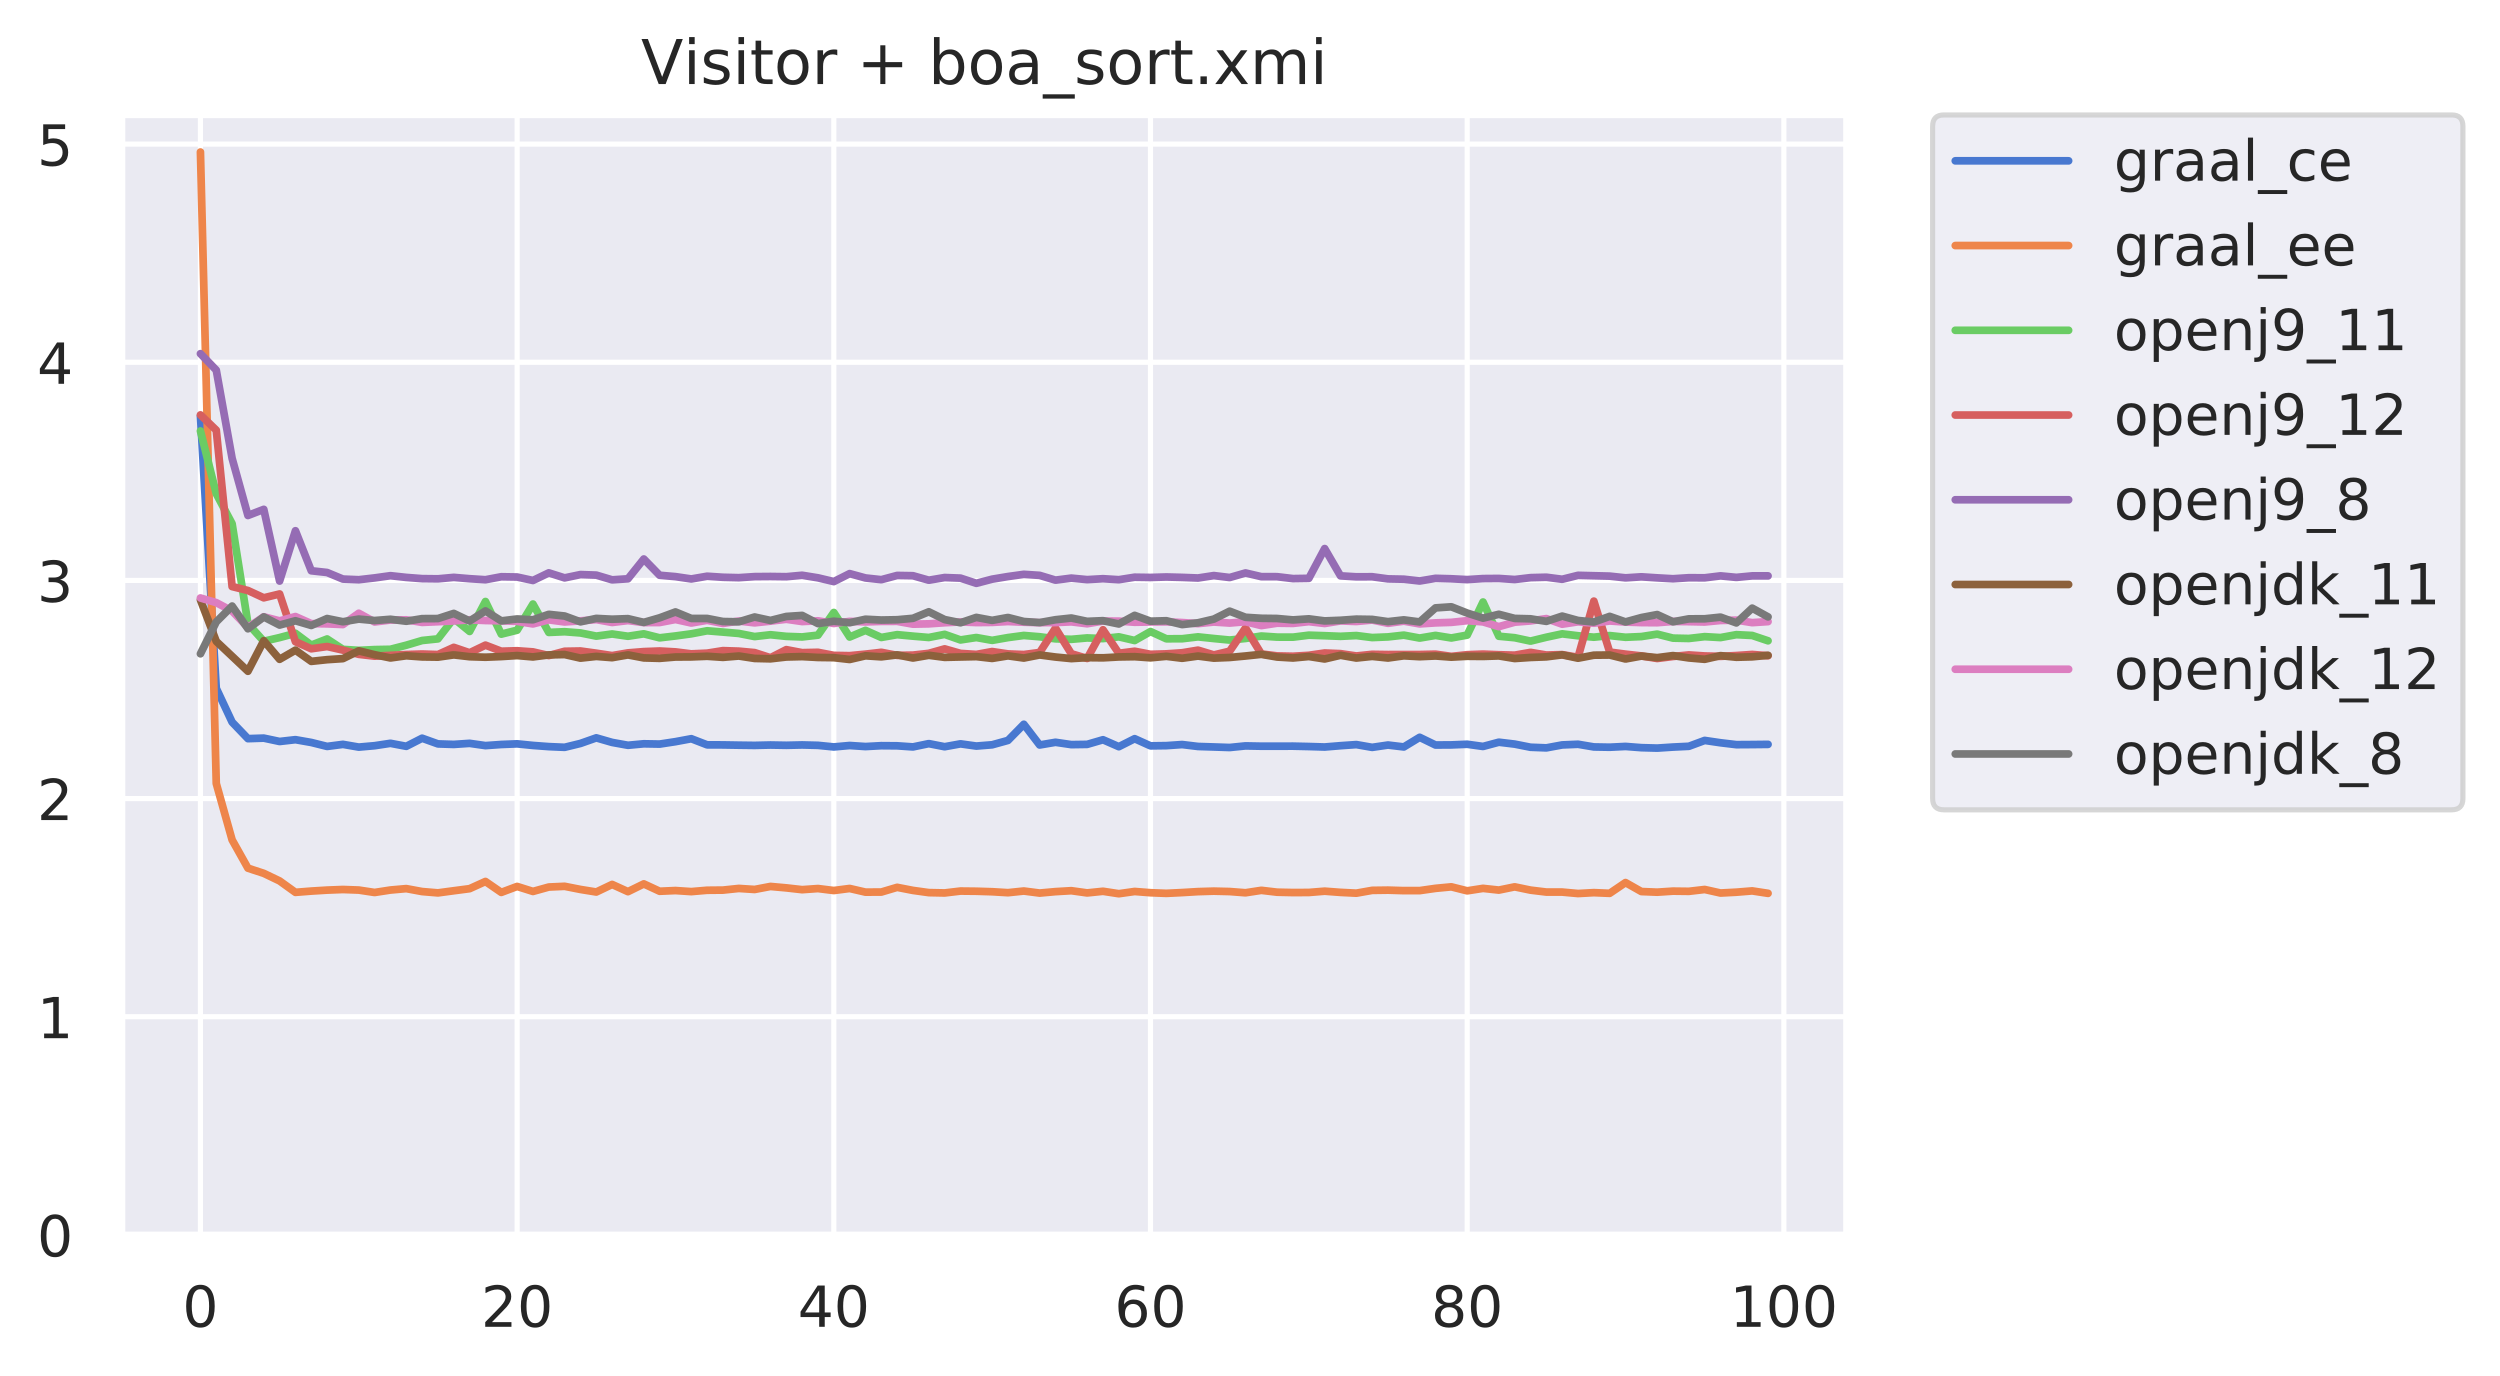 <?xml version="1.0" encoding="utf-8" standalone="no"?>
<!DOCTYPE svg PUBLIC "-//W3C//DTD SVG 1.1//EN"
  "http://www.w3.org/Graphics/SVG/1.1/DTD/svg11.dtd">
<!-- Created with matplotlib (https://matplotlib.org/) -->
<svg height="267.104pt" version="1.1" viewBox="0 0 485.399 267.104" width="485.399pt" xmlns="http://www.w3.org/2000/svg" xmlns:xlink="http://www.w3.org/1999/xlink">
 <defs>
  <style type="text/css">
*{stroke-linecap:butt;stroke-linejoin:round;}
  </style>
 </defs>
 <g id="figure_1">
  <g id="patch_1">
   <path d="M 0 267.104 
L 485.399 267.104 
L 485.399 0 
L 0 0 
z
" style="fill:#ffffff;"/>
  </g>
  <g id="axes_1">
   <g id="patch_2">
    <path d="M 23.699 239.758 
L 358.499 239.758 
L 358.499 22.318 
L 23.699 22.318 
z
" style="fill:#eaeaf2;"/>
   </g>
   <g id="matplotlib.axis_1">
    <g id="xtick_1">
     <g id="line2d_1">
      <path clip-path="url(#p2de3a890f9)" d="M 38.917 239.758 
L 38.917 22.318 
" style="fill:none;stroke:#ffffff;stroke-linecap:round;"/>
     </g>
     <g id="text_1">
      <!-- 0 -->
      <defs>
       <path d="M 31.781 66.406 
Q 24.172 66.406 20.328 58.906 
Q 16.5 51.422 16.5 36.375 
Q 16.5 21.391 20.328 13.891 
Q 24.172 6.391 31.781 6.391 
Q 39.453 6.391 43.281 13.891 
Q 47.125 21.391 47.125 36.375 
Q 47.125 51.422 43.281 58.906 
Q 39.453 66.406 31.781 66.406 
z
M 31.781 74.219 
Q 44.047 74.219 50.516 64.516 
Q 56.984 54.828 56.984 36.375 
Q 56.984 17.969 50.516 8.266 
Q 44.047 -1.422 31.781 -1.422 
Q 19.531 -1.422 13.062 8.266 
Q 6.594 17.969 6.594 36.375 
Q 6.594 54.828 13.062 64.516 
Q 19.531 74.219 31.781 74.219 
z
" id="DejaVuSans-48"/>
      </defs>
      <g style="fill:#262626;" transform="translate(35.418 257.616)scale(0.11 -0.11)">
       <use xlink:href="#DejaVuSans-48"/>
      </g>
     </g>
    </g>
    <g id="xtick_2">
     <g id="line2d_2">
      <path clip-path="url(#p2de3a890f9)" d="M 100.405 239.758 
L 100.405 22.318 
" style="fill:none;stroke:#ffffff;stroke-linecap:round;"/>
     </g>
     <g id="text_2">
      <!-- 20 -->
      <defs>
       <path d="M 19.188 8.297 
L 53.609 8.297 
L 53.609 0 
L 7.328 0 
L 7.328 8.297 
Q 12.938 14.109 22.625 23.891 
Q 32.328 33.688 34.812 36.531 
Q 39.547 41.844 41.422 45.531 
Q 43.312 49.219 43.312 52.781 
Q 43.312 58.594 39.234 62.25 
Q 35.156 65.922 28.609 65.922 
Q 23.969 65.922 18.812 64.312 
Q 13.672 62.703 7.812 59.422 
L 7.812 69.391 
Q 13.766 71.781 18.938 73 
Q 24.125 74.219 28.422 74.219 
Q 39.75 74.219 46.484 68.547 
Q 53.219 62.891 53.219 53.422 
Q 53.219 48.922 51.531 44.891 
Q 49.859 40.875 45.406 35.406 
Q 44.188 33.984 37.641 27.219 
Q 31.109 20.453 19.188 8.297 
z
" id="DejaVuSans-50"/>
      </defs>
      <g style="fill:#262626;" transform="translate(93.406 257.616)scale(0.11 -0.11)">
       <use xlink:href="#DejaVuSans-50"/>
       <use x="63.623" xlink:href="#DejaVuSans-48"/>
      </g>
     </g>
    </g>
    <g id="xtick_3">
     <g id="line2d_3">
      <path clip-path="url(#p2de3a890f9)" d="M 161.892 239.758 
L 161.892 22.318 
" style="fill:none;stroke:#ffffff;stroke-linecap:round;"/>
     </g>
     <g id="text_3">
      <!-- 40 -->
      <defs>
       <path d="M 37.797 64.312 
L 12.891 25.391 
L 37.797 25.391 
z
M 35.203 72.906 
L 47.609 72.906 
L 47.609 25.391 
L 58.016 25.391 
L 58.016 17.188 
L 47.609 17.188 
L 47.609 0 
L 37.797 0 
L 37.797 17.188 
L 4.891 17.188 
L 4.891 26.703 
z
" id="DejaVuSans-52"/>
      </defs>
      <g style="fill:#262626;" transform="translate(154.893 257.616)scale(0.11 -0.11)">
       <use xlink:href="#DejaVuSans-52"/>
       <use x="63.623" xlink:href="#DejaVuSans-48"/>
      </g>
     </g>
    </g>
    <g id="xtick_4">
     <g id="line2d_4">
      <path clip-path="url(#p2de3a890f9)" d="M 223.38 239.758 
L 223.38 22.318 
" style="fill:none;stroke:#ffffff;stroke-linecap:round;"/>
     </g>
     <g id="text_4">
      <!-- 60 -->
      <defs>
       <path d="M 33.016 40.375 
Q 26.375 40.375 22.484 35.828 
Q 18.609 31.297 18.609 23.391 
Q 18.609 15.531 22.484 10.953 
Q 26.375 6.391 33.016 6.391 
Q 39.656 6.391 43.531 10.953 
Q 47.406 15.531 47.406 23.391 
Q 47.406 31.297 43.531 35.828 
Q 39.656 40.375 33.016 40.375 
z
M 52.594 71.297 
L 52.594 62.312 
Q 48.875 64.062 45.094 64.984 
Q 41.312 65.922 37.594 65.922 
Q 27.828 65.922 22.672 59.328 
Q 17.531 52.734 16.797 39.406 
Q 19.672 43.656 24.016 45.922 
Q 28.375 48.188 33.594 48.188 
Q 44.578 48.188 50.953 41.516 
Q 57.328 34.859 57.328 23.391 
Q 57.328 12.156 50.688 5.359 
Q 44.047 -1.422 33.016 -1.422 
Q 20.359 -1.422 13.672 8.266 
Q 6.984 17.969 6.984 36.375 
Q 6.984 53.656 15.188 63.938 
Q 23.391 74.219 37.203 74.219 
Q 40.922 74.219 44.703 73.484 
Q 48.484 72.75 52.594 71.297 
z
" id="DejaVuSans-54"/>
      </defs>
      <g style="fill:#262626;" transform="translate(216.381 257.616)scale(0.11 -0.11)">
       <use xlink:href="#DejaVuSans-54"/>
       <use x="63.623" xlink:href="#DejaVuSans-48"/>
      </g>
     </g>
    </g>
    <g id="xtick_5">
     <g id="line2d_5">
      <path clip-path="url(#p2de3a890f9)" d="M 284.867 239.758 
L 284.867 22.318 
" style="fill:none;stroke:#ffffff;stroke-linecap:round;"/>
     </g>
     <g id="text_5">
      <!-- 80 -->
      <defs>
       <path d="M 31.781 34.625 
Q 24.75 34.625 20.719 30.859 
Q 16.703 27.094 16.703 20.516 
Q 16.703 13.922 20.719 10.156 
Q 24.75 6.391 31.781 6.391 
Q 38.812 6.391 42.859 10.172 
Q 46.922 13.969 46.922 20.516 
Q 46.922 27.094 42.891 30.859 
Q 38.875 34.625 31.781 34.625 
z
M 21.922 38.812 
Q 15.578 40.375 12.031 44.719 
Q 8.5 49.078 8.5 55.328 
Q 8.5 64.062 14.719 69.141 
Q 20.953 74.219 31.781 74.219 
Q 42.672 74.219 48.875 69.141 
Q 55.078 64.062 55.078 55.328 
Q 55.078 49.078 51.531 44.719 
Q 48 40.375 41.703 38.812 
Q 48.828 37.156 52.797 32.312 
Q 56.781 27.484 56.781 20.516 
Q 56.781 9.906 50.312 4.234 
Q 43.844 -1.422 31.781 -1.422 
Q 19.734 -1.422 13.25 4.234 
Q 6.781 9.906 6.781 20.516 
Q 6.781 27.484 10.781 32.312 
Q 14.797 37.156 21.922 38.812 
z
M 18.312 54.391 
Q 18.312 48.734 21.844 45.562 
Q 25.391 42.391 31.781 42.391 
Q 38.141 42.391 41.719 45.562 
Q 45.312 48.734 45.312 54.391 
Q 45.312 60.062 41.719 63.234 
Q 38.141 66.406 31.781 66.406 
Q 25.391 66.406 21.844 63.234 
Q 18.312 60.062 18.312 54.391 
z
" id="DejaVuSans-56"/>
      </defs>
      <g style="fill:#262626;" transform="translate(277.869 257.616)scale(0.11 -0.11)">
       <use xlink:href="#DejaVuSans-56"/>
       <use x="63.623" xlink:href="#DejaVuSans-48"/>
      </g>
     </g>
    </g>
    <g id="xtick_6">
     <g id="line2d_6">
      <path clip-path="url(#p2de3a890f9)" d="M 346.355 239.758 
L 346.355 22.318 
" style="fill:none;stroke:#ffffff;stroke-linecap:round;"/>
     </g>
     <g id="text_6">
      <!-- 100 -->
      <defs>
       <path d="M 12.406 8.297 
L 28.516 8.297 
L 28.516 63.922 
L 10.984 60.406 
L 10.984 69.391 
L 28.422 72.906 
L 38.281 72.906 
L 38.281 8.297 
L 54.391 8.297 
L 54.391 0 
L 12.406 0 
z
" id="DejaVuSans-49"/>
      </defs>
      <g style="fill:#262626;" transform="translate(335.857 257.616)scale(0.11 -0.11)">
       <use xlink:href="#DejaVuSans-49"/>
       <use x="63.623" xlink:href="#DejaVuSans-48"/>
       <use x="127.246" xlink:href="#DejaVuSans-48"/>
      </g>
     </g>
    </g>
   </g>
   <g id="matplotlib.axis_2">
    <g id="ytick_1">
     <g id="line2d_7">
      <path clip-path="url(#p2de3a890f9)" d="M 23.699 239.758 
L 358.499 239.758 
" style="fill:none;stroke:#ffffff;stroke-linecap:round;"/>
     </g>
     <g id="text_7">
      <!-- 0 -->
      <g style="fill:#262626;" transform="translate(7.2 243.937)scale(0.11 -0.11)">
       <use xlink:href="#DejaVuSans-48"/>
      </g>
     </g>
    </g>
    <g id="ytick_2">
     <g id="line2d_8">
      <path clip-path="url(#p2de3a890f9)" d="M 23.699 197.403 
L 358.499 197.403 
" style="fill:none;stroke:#ffffff;stroke-linecap:round;"/>
     </g>
     <g id="text_8">
      <!-- 1 -->
      <g style="fill:#262626;" transform="translate(7.2 201.582)scale(0.11 -0.11)">
       <use xlink:href="#DejaVuSans-49"/>
      </g>
     </g>
    </g>
    <g id="ytick_3">
     <g id="line2d_9">
      <path clip-path="url(#p2de3a890f9)" d="M 23.699 155.048 
L 358.499 155.048 
" style="fill:none;stroke:#ffffff;stroke-linecap:round;"/>
     </g>
     <g id="text_9">
      <!-- 2 -->
      <g style="fill:#262626;" transform="translate(7.2 159.227)scale(0.11 -0.11)">
       <use xlink:href="#DejaVuSans-50"/>
      </g>
     </g>
    </g>
    <g id="ytick_4">
     <g id="line2d_10">
      <path clip-path="url(#p2de3a890f9)" d="M 23.699 112.693 
L 358.499 112.693 
" style="fill:none;stroke:#ffffff;stroke-linecap:round;"/>
     </g>
     <g id="text_10">
      <!-- 3 -->
      <defs>
       <path d="M 40.578 39.312 
Q 47.656 37.797 51.625 33 
Q 55.609 28.219 55.609 21.188 
Q 55.609 10.406 48.188 4.484 
Q 40.766 -1.422 27.094 -1.422 
Q 22.516 -1.422 17.656 -0.516 
Q 12.797 0.391 7.625 2.203 
L 7.625 11.719 
Q 11.719 9.328 16.594 8.109 
Q 21.484 6.891 26.812 6.891 
Q 36.078 6.891 40.938 10.547 
Q 45.797 14.203 45.797 21.188 
Q 45.797 27.641 41.281 31.266 
Q 36.766 34.906 28.719 34.906 
L 20.219 34.906 
L 20.219 43.016 
L 29.109 43.016 
Q 36.375 43.016 40.234 45.922 
Q 44.094 48.828 44.094 54.297 
Q 44.094 59.906 40.109 62.906 
Q 36.141 65.922 28.719 65.922 
Q 24.656 65.922 20.016 65.031 
Q 15.375 64.156 9.812 62.312 
L 9.812 71.094 
Q 15.438 72.656 20.344 73.438 
Q 25.25 74.219 29.594 74.219 
Q 40.828 74.219 47.359 69.109 
Q 53.906 64.016 53.906 55.328 
Q 53.906 49.266 50.438 45.094 
Q 46.969 40.922 40.578 39.312 
z
" id="DejaVuSans-51"/>
      </defs>
      <g style="fill:#262626;" transform="translate(7.2 116.872)scale(0.11 -0.11)">
       <use xlink:href="#DejaVuSans-51"/>
      </g>
     </g>
    </g>
    <g id="ytick_5">
     <g id="line2d_11">
      <path clip-path="url(#p2de3a890f9)" d="M 23.699 70.338 
L 358.499 70.338 
" style="fill:none;stroke:#ffffff;stroke-linecap:round;"/>
     </g>
     <g id="text_11">
      <!-- 4 -->
      <g style="fill:#262626;" transform="translate(7.2 74.517)scale(0.11 -0.11)">
       <use xlink:href="#DejaVuSans-52"/>
      </g>
     </g>
    </g>
    <g id="ytick_6">
     <g id="line2d_12">
      <path clip-path="url(#p2de3a890f9)" d="M 23.699 27.983 
L 358.499 27.983 
" style="fill:none;stroke:#ffffff;stroke-linecap:round;"/>
     </g>
     <g id="text_12">
      <!-- 5 -->
      <defs>
       <path d="M 10.797 72.906 
L 49.516 72.906 
L 49.516 64.594 
L 19.828 64.594 
L 19.828 46.734 
Q 21.969 47.469 24.109 47.828 
Q 26.266 48.188 28.422 48.188 
Q 40.625 48.188 47.75 41.5 
Q 54.891 34.812 54.891 23.391 
Q 54.891 11.625 47.562 5.094 
Q 40.234 -1.422 26.906 -1.422 
Q 22.312 -1.422 17.547 -0.641 
Q 12.797 0.141 7.719 1.703 
L 7.719 11.625 
Q 12.109 9.234 16.797 8.062 
Q 21.484 6.891 26.703 6.891 
Q 35.156 6.891 40.078 11.328 
Q 45.016 15.766 45.016 23.391 
Q 45.016 31 40.078 35.438 
Q 35.156 39.891 26.703 39.891 
Q 22.75 39.891 18.812 39.016 
Q 14.891 38.141 10.797 36.281 
z
" id="DejaVuSans-53"/>
      </defs>
      <g style="fill:#262626;" transform="translate(7.2 32.162)scale(0.11 -0.11)">
       <use xlink:href="#DejaVuSans-53"/>
      </g>
     </g>
    </g>
   </g>
   <g id="line2d_13">
    <path clip-path="url(#p2de3a890f9)" d="M 38.917 80.786 
L 41.991 133.645 
L 45.066 140.209 
L 48.14 143.414 
L 51.214 143.314 
L 54.289 143.966 
L 57.363 143.617 
L 60.438 144.158 
L 63.512 144.925 
L 66.586 144.526 
L 69.661 145.058 
L 72.735 144.787 
L 75.809 144.321 
L 78.884 144.904 
L 81.958 143.333 
L 85.033 144.436 
L 88.107 144.536 
L 91.181 144.327 
L 94.256 144.767 
L 97.33 144.548 
L 100.405 144.426 
L 103.479 144.734 
L 106.553 144.963 
L 109.628 145.097 
L 112.702 144.346 
L 115.776 143.263 
L 118.851 144.149 
L 121.925 144.704 
L 125 144.415 
L 128.074 144.472 
L 131.148 144.003 
L 134.223 143.431 
L 137.297 144.619 
L 140.371 144.631 
L 143.446 144.685 
L 146.52 144.726 
L 149.595 144.653 
L 152.669 144.709 
L 155.743 144.638 
L 158.818 144.716 
L 161.892 145.024 
L 164.967 144.747 
L 168.041 144.95 
L 171.115 144.783 
L 174.19 144.809 
L 177.264 145.02 
L 180.338 144.383 
L 183.413 144.983 
L 186.487 144.426 
L 189.562 144.856 
L 192.636 144.609 
L 195.71 143.759 
L 198.785 140.628 
L 201.859 144.644 
L 204.933 144.123 
L 208.008 144.575 
L 211.082 144.528 
L 214.157 143.63 
L 217.231 144.975 
L 220.305 143.426 
L 223.38 144.816 
L 226.454 144.773 
L 229.529 144.562 
L 232.603 144.934 
L 235.677 145.031 
L 238.752 145.135 
L 241.826 144.823 
L 244.9 144.883 
L 247.975 144.88 
L 251.049 144.874 
L 254.124 144.945 
L 257.198 145.039 
L 260.272 144.785 
L 263.347 144.571 
L 266.421 145.107 
L 269.495 144.657 
L 272.57 145.025 
L 275.644 143.157 
L 278.719 144.651 
L 281.793 144.631 
L 284.867 144.504 
L 287.942 144.931 
L 291.016 144.107 
L 294.09 144.476 
L 297.165 145.084 
L 300.239 145.205 
L 303.314 144.635 
L 306.388 144.505 
L 309.462 145.024 
L 312.537 145.082 
L 315.611 144.928 
L 318.686 145.166 
L 321.76 145.252 
L 324.834 145.049 
L 327.909 144.901 
L 330.983 143.763 
L 334.057 144.216 
L 337.132 144.583 
L 340.206 144.562 
L 343.281 144.527 
" style="fill:none;stroke:#4878d0;stroke-linecap:round;stroke-width:1.5;"/>
   </g>
   <g id="line2d_14">
    <path clip-path="url(#p2de3a890f9)" d="M 38.917 29.518 
L 41.991 152.12 
L 45.066 163.074 
L 48.14 168.563 
L 51.214 169.569 
L 54.289 171.044 
L 57.363 173.257 
L 60.438 173.013 
L 63.512 172.824 
L 66.586 172.704 
L 69.661 172.816 
L 72.735 173.284 
L 75.809 172.807 
L 78.884 172.535 
L 81.958 173.105 
L 85.033 173.362 
L 88.107 172.948 
L 91.181 172.544 
L 94.256 171.149 
L 97.33 173.266 
L 100.405 172.113 
L 103.479 173.081 
L 106.553 172.227 
L 109.628 172.087 
L 112.702 172.694 
L 115.776 173.192 
L 118.851 171.724 
L 121.925 173.123 
L 125 171.616 
L 128.074 173.045 
L 131.148 172.91 
L 134.223 173.114 
L 137.297 172.852 
L 140.371 172.822 
L 143.446 172.499 
L 146.52 172.698 
L 149.595 172.113 
L 152.669 172.39 
L 155.743 172.737 
L 158.818 172.521 
L 161.892 172.905 
L 164.967 172.506 
L 168.041 173.216 
L 171.115 173.201 
L 174.19 172.286 
L 177.264 172.883 
L 180.338 173.31 
L 183.413 173.375 
L 186.487 173.009 
L 189.562 173.043 
L 192.636 173.139 
L 195.71 173.323 
L 198.785 173.002 
L 201.859 173.398 
L 204.933 173.12 
L 208.008 172.939 
L 211.082 173.368 
L 214.157 173.051 
L 217.231 173.522 
L 220.305 173.089 
L 223.38 173.332 
L 226.454 173.452 
L 229.529 173.302 
L 232.603 173.117 
L 235.677 173.025 
L 238.752 173.101 
L 241.826 173.34 
L 244.9 172.868 
L 247.975 173.23 
L 251.049 173.297 
L 254.124 173.281 
L 257.198 173.032 
L 260.272 173.264 
L 263.347 173.418 
L 266.421 172.873 
L 269.495 172.831 
L 272.57 172.924 
L 275.644 172.921 
L 278.719 172.483 
L 281.793 172.189 
L 284.867 172.964 
L 287.942 172.486 
L 291.016 172.82 
L 294.09 172.191 
L 297.165 172.828 
L 300.239 173.202 
L 303.314 173.206 
L 306.388 173.486 
L 309.462 173.316 
L 312.537 173.447 
L 315.611 171.361 
L 318.686 173.102 
L 321.76 173.226 
L 324.834 173.023 
L 327.909 173.061 
L 330.983 172.702 
L 334.057 173.389 
L 337.132 173.228 
L 340.206 172.977 
L 343.281 173.45 
" style="fill:none;stroke:#ee854a;stroke-linecap:round;stroke-width:1.5;"/>
   </g>
   <g id="line2d_15">
    <path clip-path="url(#p2de3a890f9)" d="M 38.917 83.679 
L 41.991 95.861 
L 45.066 101.685 
L 48.14 121.092 
L 51.214 124.506 
L 54.289 123.792 
L 57.363 122.96 
L 60.438 125.258 
L 63.512 124.066 
L 66.586 126.082 
L 69.661 126.277 
L 72.735 126.126 
L 75.809 126.065 
L 78.884 125.271 
L 81.958 124.36 
L 85.033 124.04 
L 88.107 120.07 
L 91.181 122.598 
L 94.256 116.79 
L 97.33 123.124 
L 100.405 122.359 
L 103.479 117.284 
L 106.553 122.789 
L 109.628 122.655 
L 112.702 122.893 
L 115.776 123.508 
L 118.851 123.094 
L 121.925 123.534 
L 125 123.064 
L 128.074 123.84 
L 131.148 123.478 
L 134.223 123.06 
L 137.297 122.475 
L 140.371 122.725 
L 143.446 122.99 
L 146.52 123.593 
L 149.595 123.241 
L 152.669 123.556 
L 155.743 123.668 
L 158.818 123.318 
L 161.892 118.921 
L 164.967 123.683 
L 168.041 122.392 
L 171.115 123.768 
L 174.19 123.227 
L 177.264 123.514 
L 180.338 123.774 
L 183.413 123.168 
L 186.487 124.249 
L 189.562 123.783 
L 192.636 124.333 
L 195.71 123.793 
L 198.785 123.381 
L 201.859 123.633 
L 204.933 124.034 
L 208.008 124.13 
L 211.082 123.86 
L 214.157 123.99 
L 217.231 123.647 
L 220.305 124.362 
L 223.38 122.619 
L 226.454 124.027 
L 229.529 124.016 
L 232.603 123.653 
L 235.677 123.976 
L 238.752 124.272 
L 241.826 123.967 
L 244.9 123.494 
L 247.975 123.699 
L 251.049 123.71 
L 254.124 123.326 
L 257.198 123.428 
L 260.272 123.549 
L 263.347 123.399 
L 266.421 123.787 
L 269.495 123.662 
L 272.57 123.319 
L 275.644 123.887 
L 278.719 123.371 
L 281.793 123.868 
L 284.867 123.31 
L 287.942 116.891 
L 291.016 123.531 
L 294.09 123.82 
L 297.165 124.476 
L 300.239 123.724 
L 303.314 123.066 
L 306.388 123.439 
L 309.462 123.716 
L 312.537 123.404 
L 315.611 123.732 
L 318.686 123.596 
L 321.76 123.121 
L 324.834 123.898 
L 327.909 123.965 
L 330.983 123.612 
L 334.057 123.789 
L 337.132 123.227 
L 340.206 123.383 
L 343.281 124.415 
" style="fill:none;stroke:#6acc64;stroke-linecap:round;stroke-width:1.5;"/>
   </g>
   <g id="line2d_16">
    <path clip-path="url(#p2de3a890f9)" d="M 38.917 80.558 
L 41.991 83.531 
L 45.066 113.888 
L 48.14 114.653 
L 51.214 116.07 
L 54.289 115.326 
L 57.363 124.593 
L 60.438 125.966 
L 63.512 125.531 
L 66.586 126.227 
L 69.661 127.047 
L 72.735 127.401 
L 75.809 127.243 
L 78.884 127.079 
L 81.958 126.986 
L 85.033 127.089 
L 88.107 125.692 
L 91.181 126.742 
L 94.256 125.262 
L 97.33 126.44 
L 100.405 126.35 
L 103.479 126.57 
L 106.553 127.283 
L 109.628 126.453 
L 112.702 126.399 
L 115.776 126.825 
L 118.851 127.291 
L 121.925 126.765 
L 125 126.516 
L 128.074 126.4 
L 131.148 126.571 
L 134.223 126.954 
L 137.297 126.819 
L 140.371 126.328 
L 143.446 126.428 
L 146.52 126.711 
L 149.595 127.706 
L 152.669 126.137 
L 155.743 126.721 
L 158.818 126.653 
L 161.892 127.249 
L 164.967 127.306 
L 168.041 127.008 
L 171.115 126.654 
L 174.19 127.249 
L 177.264 127.195 
L 180.338 126.854 
L 183.413 125.985 
L 186.487 126.864 
L 189.562 127.062 
L 192.636 126.505 
L 195.71 126.964 
L 198.785 127.084 
L 201.859 126.684 
L 204.933 121.968 
L 208.008 126.929 
L 211.082 127.843 
L 214.157 122.279 
L 217.231 126.843 
L 220.305 126.445 
L 223.38 127.042 
L 226.454 126.954 
L 229.529 126.741 
L 232.603 126.235 
L 235.677 127.163 
L 238.752 126.432 
L 241.826 121.936 
L 244.9 126.969 
L 247.975 127.351 
L 251.049 127.417 
L 254.124 127.233 
L 257.198 126.786 
L 260.272 126.911 
L 263.347 127.365 
L 266.421 127.043 
L 269.495 127.09 
L 272.57 127.079 
L 275.644 127.081 
L 278.719 127.012 
L 281.793 127.445 
L 284.867 127.119 
L 287.942 127 
L 291.016 127.122 
L 294.09 127.208 
L 297.165 126.665 
L 300.239 127.181 
L 303.314 127.099 
L 306.388 127.624 
L 309.462 116.719 
L 312.537 126.605 
L 315.611 127.011 
L 318.686 127.354 
L 321.76 127.853 
L 324.834 127.463 
L 327.909 127.159 
L 330.983 127.365 
L 334.057 127.437 
L 337.132 127.28 
L 340.206 127.069 
L 343.281 127.31 
" style="fill:none;stroke:#d65f5f;stroke-linecap:round;stroke-width:1.5;"/>
   </g>
   <g id="line2d_17">
    <path clip-path="url(#p2de3a890f9)" d="M 38.917 68.674 
L 41.991 71.87 
L 45.066 88.996 
L 48.14 100.084 
L 51.214 98.899 
L 54.289 112.816 
L 57.363 103.054 
L 60.438 110.819 
L 63.512 111.157 
L 66.586 112.433 
L 69.661 112.561 
L 72.735 112.205 
L 75.809 111.777 
L 78.884 112.111 
L 81.958 112.348 
L 85.033 112.384 
L 88.107 112.104 
L 91.181 112.362 
L 94.256 112.56 
L 97.33 111.981 
L 100.405 112.035 
L 103.479 112.705 
L 106.553 111.227 
L 109.628 112.201 
L 112.702 111.559 
L 115.776 111.665 
L 118.851 112.582 
L 121.925 112.379 
L 125 108.538 
L 128.074 111.691 
L 131.148 111.958 
L 134.223 112.41 
L 137.297 111.881 
L 140.371 112.084 
L 143.446 112.16 
L 146.52 111.958 
L 149.595 111.931 
L 152.669 111.973 
L 155.743 111.693 
L 158.818 112.192 
L 161.892 112.922 
L 164.967 111.373 
L 168.041 112.217 
L 171.115 112.551 
L 174.19 111.728 
L 177.264 111.783 
L 180.338 112.656 
L 183.413 112.134 
L 186.487 112.248 
L 189.562 113.254 
L 192.636 112.452 
L 195.71 111.94 
L 198.785 111.512 
L 201.859 111.713 
L 204.933 112.641 
L 208.008 112.248 
L 211.082 112.541 
L 214.157 112.363 
L 217.231 112.556 
L 220.305 112.071 
L 223.38 112.118 
L 226.454 112.027 
L 229.529 112.107 
L 232.603 112.225 
L 235.677 111.756 
L 238.752 112.13 
L 241.826 111.246 
L 244.9 111.963 
L 247.975 111.972 
L 251.049 112.34 
L 254.124 112.29 
L 257.198 106.514 
L 260.272 111.806 
L 263.347 111.995 
L 266.421 111.981 
L 269.495 112.396 
L 272.57 112.459 
L 275.644 112.806 
L 278.719 112.291 
L 281.793 112.375 
L 284.867 112.537 
L 287.942 112.337 
L 291.016 112.311 
L 294.09 112.519 
L 297.165 112.155 
L 300.239 112.075 
L 303.314 112.474 
L 306.388 111.707 
L 309.462 111.786 
L 312.537 111.862 
L 315.611 112.194 
L 318.686 111.996 
L 321.76 112.196 
L 324.834 112.371 
L 327.909 112.171 
L 330.983 112.186 
L 334.057 111.812 
L 337.132 112.105 
L 340.206 111.813 
L 343.281 111.815 
" style="fill:none;stroke:#956cb4;stroke-linecap:round;stroke-width:1.5;"/>
   </g>
   <g id="line2d_18">
    <path clip-path="url(#p2de3a890f9)" d="M 38.917 116.48 
L 41.991 124.526 
L 45.066 127.424 
L 48.14 130.33 
L 51.214 124.407 
L 54.289 128.009 
L 57.363 126.233 
L 60.438 128.41 
L 63.512 128.082 
L 66.586 127.877 
L 69.661 126.369 
L 72.735 127.117 
L 75.809 127.747 
L 78.884 127.323 
L 81.958 127.546 
L 85.033 127.59 
L 88.107 127.151 
L 91.181 127.508 
L 94.256 127.607 
L 97.33 127.479 
L 100.405 127.284 
L 103.479 127.55 
L 106.553 127.158 
L 109.628 127.086 
L 112.702 127.783 
L 115.776 127.449 
L 118.851 127.692 
L 121.925 127.157 
L 125 127.739 
L 128.074 127.823 
L 131.148 127.567 
L 134.223 127.545 
L 137.297 127.422 
L 140.371 127.631 
L 143.446 127.373 
L 146.52 127.843 
L 149.595 127.914 
L 152.669 127.563 
L 155.743 127.485 
L 158.818 127.652 
L 161.892 127.693 
L 164.967 128.044 
L 168.041 127.331 
L 171.115 127.532 
L 174.19 127.154 
L 177.264 127.757 
L 180.338 127.23 
L 183.413 127.631 
L 186.487 127.557 
L 189.562 127.487 
L 192.636 127.837 
L 195.71 127.34 
L 198.785 127.767 
L 201.859 127.163 
L 204.933 127.57 
L 208.008 127.872 
L 211.082 127.689 
L 214.157 127.724 
L 217.231 127.553 
L 220.305 127.502 
L 223.38 127.719 
L 226.454 127.431 
L 229.529 127.809 
L 232.603 127.38 
L 235.677 127.781 
L 238.752 127.654 
L 241.826 127.367 
L 244.9 127.045 
L 247.975 127.571 
L 251.049 127.754 
L 254.124 127.468 
L 257.198 127.947 
L 260.272 127.229 
L 263.347 127.764 
L 266.421 127.443 
L 269.495 127.759 
L 272.57 127.333 
L 275.644 127.503 
L 278.719 127.363 
L 281.793 127.591 
L 284.867 127.424 
L 287.942 127.454 
L 291.016 127.352 
L 294.09 127.857 
L 297.165 127.651 
L 300.239 127.534 
L 303.314 127.144 
L 306.388 127.797 
L 309.462 127.21 
L 312.537 127.178 
L 315.611 127.947 
L 318.686 127.383 
L 321.76 127.687 
L 324.834 127.291 
L 327.909 127.745 
L 330.983 128.008 
L 334.057 127.301 
L 337.132 127.612 
L 340.206 127.528 
L 343.281 127.239 
" style="fill:none;stroke:#8c613c;stroke-linecap:round;stroke-width:1.5;"/>
   </g>
   <g id="line2d_19">
    <path clip-path="url(#p2de3a890f9)" d="M 38.917 116.105 
L 41.991 117.007 
L 45.066 118.635 
L 48.14 121.82 
L 51.214 119.751 
L 54.289 120.548 
L 57.363 119.711 
L 60.438 121.081 
L 63.512 121.129 
L 66.586 121.261 
L 69.661 119.068 
L 72.735 120.762 
L 75.809 120.384 
L 78.884 120.344 
L 81.958 120.847 
L 85.033 120.709 
L 88.107 120.557 
L 91.181 120.342 
L 94.256 120.48 
L 97.33 120.537 
L 100.405 120.646 
L 103.479 121.142 
L 106.553 120.351 
L 109.628 120.759 
L 112.702 120.545 
L 115.776 120.301 
L 118.851 120.861 
L 121.925 120.49 
L 125 120.881 
L 128.074 120.869 
L 131.148 120.284 
L 134.223 120.963 
L 137.297 120.438 
L 140.371 121.047 
L 143.446 120.579 
L 146.52 120.931 
L 149.595 120.602 
L 152.669 120.237 
L 155.743 120.681 
L 158.818 120.537 
L 161.892 121.056 
L 164.967 120.641 
L 168.041 120.753 
L 171.115 120.651 
L 174.19 120.644 
L 177.264 121.189 
L 180.338 121.124 
L 183.413 120.91 
L 186.487 120.753 
L 189.562 120.875 
L 192.636 120.848 
L 195.71 120.674 
L 198.785 120.812 
L 201.859 120.897 
L 204.933 120.876 
L 208.008 120.739 
L 211.082 121.109 
L 214.157 120.584 
L 217.231 120.597 
L 220.305 120.817 
L 223.38 120.762 
L 226.454 120.735 
L 229.529 120.875 
L 232.603 121.084 
L 235.677 120.774 
L 238.752 120.972 
L 241.826 120.715 
L 244.9 121.464 
L 247.975 120.998 
L 251.049 121.041 
L 254.124 120.698 
L 257.198 121.057 
L 260.272 120.558 
L 263.347 120.671 
L 266.421 120.385 
L 269.495 121.021 
L 272.57 120.601 
L 275.644 121.138 
L 278.719 120.937 
L 281.793 120.838 
L 284.867 120.509 
L 287.942 120.744 
L 291.016 121.671 
L 294.09 120.804 
L 297.165 120.56 
L 300.239 120.108 
L 303.314 121.193 
L 306.388 120.732 
L 309.462 121.002 
L 312.537 120.569 
L 315.611 120.781 
L 318.686 120.88 
L 321.76 120.905 
L 324.834 120.661 
L 327.909 120.699 
L 330.983 120.769 
L 334.057 120.472 
L 337.132 120.404 
L 340.206 120.892 
L 343.281 120.69 
" style="fill:none;stroke:#dc7ec0;stroke-linecap:round;stroke-width:1.5;"/>
   </g>
   <g id="line2d_20">
    <path clip-path="url(#p2de3a890f9)" d="M 38.917 126.938 
L 41.991 120.743 
L 45.066 117.675 
L 48.14 122.081 
L 51.214 119.781 
L 54.289 121.362 
L 57.363 120.53 
L 60.438 121.438 
L 63.512 120.096 
L 66.586 120.719 
L 69.661 120.204 
L 72.735 120.484 
L 75.809 120.238 
L 78.884 120.622 
L 81.958 120.116 
L 85.033 120.098 
L 88.107 119.1 
L 91.181 120.573 
L 94.256 118.619 
L 97.33 120.553 
L 100.405 120.179 
L 103.479 120.337 
L 106.553 119.279 
L 109.628 119.608 
L 112.702 120.733 
L 115.776 120.07 
L 118.851 120.227 
L 121.925 120.119 
L 125 120.844 
L 128.074 119.956 
L 131.148 118.817 
L 134.223 120.078 
L 137.297 120.077 
L 140.371 120.676 
L 143.446 120.733 
L 146.52 119.797 
L 149.595 120.468 
L 152.669 119.694 
L 155.743 119.489 
L 158.818 121.077 
L 161.892 120.617 
L 164.967 120.91 
L 168.041 120.228 
L 171.115 120.387 
L 174.19 120.328 
L 177.264 120.05 
L 180.338 118.787 
L 183.413 120.296 
L 186.487 120.918 
L 189.562 119.874 
L 192.636 120.447 
L 195.71 119.892 
L 198.785 120.671 
L 201.859 120.879 
L 204.933 120.328 
L 208.008 119.996 
L 211.082 120.644 
L 214.157 120.511 
L 217.231 121.151 
L 220.305 119.48 
L 223.38 120.609 
L 226.454 120.523 
L 229.529 121.269 
L 232.603 120.923 
L 235.677 120.204 
L 238.752 118.668 
L 241.826 119.853 
L 244.9 120.047 
L 247.975 120.088 
L 251.049 120.362 
L 254.124 120.156 
L 257.198 120.556 
L 260.272 120.433 
L 263.347 120.213 
L 266.421 120.262 
L 269.495 120.7 
L 272.57 120.354 
L 275.644 120.755 
L 278.719 118.028 
L 281.793 117.818 
L 284.867 119.033 
L 287.942 120.021 
L 291.016 119.269 
L 294.09 120.073 
L 297.165 120.151 
L 300.239 120.64 
L 303.314 119.624 
L 306.388 120.471 
L 309.462 120.771 
L 312.537 119.677 
L 315.611 120.751 
L 318.686 119.907 
L 321.76 119.325 
L 324.834 120.726 
L 327.909 120.156 
L 330.983 120.144 
L 334.057 119.822 
L 337.132 120.942 
L 340.206 118.079 
L 343.281 119.774 
" style="fill:none;stroke:#797979;stroke-linecap:round;stroke-width:1.5;"/>
   </g>
   <g id="patch_3">
    <path d="M 23.699 239.758 
L 23.699 22.318 
" style="fill:none;stroke:#ffffff;stroke-linecap:square;stroke-linejoin:miter;stroke-width:1.25;"/>
   </g>
   <g id="patch_4">
    <path d="M 358.499 239.758 
L 358.499 22.318 
" style="fill:none;stroke:#ffffff;stroke-linecap:square;stroke-linejoin:miter;stroke-width:1.25;"/>
   </g>
   <g id="patch_5">
    <path d="M 23.699 239.758 
L 358.499 239.758 
" style="fill:none;stroke:#ffffff;stroke-linecap:square;stroke-linejoin:miter;stroke-width:1.25;"/>
   </g>
   <g id="patch_6">
    <path d="M 23.699 22.318 
L 358.499 22.318 
" style="fill:none;stroke:#ffffff;stroke-linecap:square;stroke-linejoin:miter;stroke-width:1.25;"/>
   </g>
   <g id="text_13">
    <!-- Visitor + boa_sort.xmi -->
    <defs>
     <path d="M 28.609 0 
L 0.781 72.906 
L 11.078 72.906 
L 34.188 11.531 
L 57.328 72.906 
L 67.578 72.906 
L 39.797 0 
z
" id="DejaVuSans-86"/>
     <path d="M 9.422 54.688 
L 18.406 54.688 
L 18.406 0 
L 9.422 0 
z
M 9.422 75.984 
L 18.406 75.984 
L 18.406 64.594 
L 9.422 64.594 
z
" id="DejaVuSans-105"/>
     <path d="M 44.281 53.078 
L 44.281 44.578 
Q 40.484 46.531 36.375 47.5 
Q 32.281 48.484 27.875 48.484 
Q 21.188 48.484 17.844 46.438 
Q 14.5 44.391 14.5 40.281 
Q 14.5 37.156 16.891 35.375 
Q 19.281 33.594 26.516 31.984 
L 29.594 31.297 
Q 39.156 29.25 43.188 25.516 
Q 47.219 21.781 47.219 15.094 
Q 47.219 7.469 41.188 3.016 
Q 35.156 -1.422 24.609 -1.422 
Q 20.219 -1.422 15.453 -0.562 
Q 10.688 0.297 5.422 2 
L 5.422 11.281 
Q 10.406 8.688 15.234 7.391 
Q 20.062 6.109 24.812 6.109 
Q 31.156 6.109 34.562 8.281 
Q 37.984 10.453 37.984 14.406 
Q 37.984 18.062 35.516 20.016 
Q 33.062 21.969 24.703 23.781 
L 21.578 24.516 
Q 13.234 26.266 9.516 29.906 
Q 5.812 33.547 5.812 39.891 
Q 5.812 47.609 11.281 51.797 
Q 16.75 56 26.812 56 
Q 31.781 56 36.172 55.266 
Q 40.578 54.547 44.281 53.078 
z
" id="DejaVuSans-115"/>
     <path d="M 18.312 70.219 
L 18.312 54.688 
L 36.812 54.688 
L 36.812 47.703 
L 18.312 47.703 
L 18.312 18.016 
Q 18.312 11.328 20.141 9.422 
Q 21.969 7.516 27.594 7.516 
L 36.812 7.516 
L 36.812 0 
L 27.594 0 
Q 17.188 0 13.234 3.875 
Q 9.281 7.766 9.281 18.016 
L 9.281 47.703 
L 2.688 47.703 
L 2.688 54.688 
L 9.281 54.688 
L 9.281 70.219 
z
" id="DejaVuSans-116"/>
     <path d="M 30.609 48.391 
Q 23.391 48.391 19.188 42.75 
Q 14.984 37.109 14.984 27.297 
Q 14.984 17.484 19.156 11.844 
Q 23.344 6.203 30.609 6.203 
Q 37.797 6.203 41.984 11.859 
Q 46.188 17.531 46.188 27.297 
Q 46.188 37.016 41.984 42.703 
Q 37.797 48.391 30.609 48.391 
z
M 30.609 56 
Q 42.328 56 49.016 48.375 
Q 55.719 40.766 55.719 27.297 
Q 55.719 13.875 49.016 6.219 
Q 42.328 -1.422 30.609 -1.422 
Q 18.844 -1.422 12.172 6.219 
Q 5.516 13.875 5.516 27.297 
Q 5.516 40.766 12.172 48.375 
Q 18.844 56 30.609 56 
z
" id="DejaVuSans-111"/>
     <path d="M 41.109 46.297 
Q 39.594 47.172 37.812 47.578 
Q 36.031 48 33.891 48 
Q 26.266 48 22.188 43.047 
Q 18.109 38.094 18.109 28.812 
L 18.109 0 
L 9.078 0 
L 9.078 54.688 
L 18.109 54.688 
L 18.109 46.188 
Q 20.953 51.172 25.484 53.578 
Q 30.031 56 36.531 56 
Q 37.453 56 38.578 55.875 
Q 39.703 55.766 41.062 55.516 
z
" id="DejaVuSans-114"/>
     <path id="DejaVuSans-32"/>
     <path d="M 46 62.703 
L 46 35.5 
L 73.188 35.5 
L 73.188 27.203 
L 46 27.203 
L 46 0 
L 37.797 0 
L 37.797 27.203 
L 10.594 27.203 
L 10.594 35.5 
L 37.797 35.5 
L 37.797 62.703 
z
" id="DejaVuSans-43"/>
     <path d="M 48.688 27.297 
Q 48.688 37.203 44.609 42.844 
Q 40.531 48.484 33.406 48.484 
Q 26.266 48.484 22.188 42.844 
Q 18.109 37.203 18.109 27.297 
Q 18.109 17.391 22.188 11.75 
Q 26.266 6.109 33.406 6.109 
Q 40.531 6.109 44.609 11.75 
Q 48.688 17.391 48.688 27.297 
z
M 18.109 46.391 
Q 20.953 51.266 25.266 53.625 
Q 29.594 56 35.594 56 
Q 45.562 56 51.781 48.094 
Q 58.016 40.188 58.016 27.297 
Q 58.016 14.406 51.781 6.484 
Q 45.562 -1.422 35.594 -1.422 
Q 29.594 -1.422 25.266 0.953 
Q 20.953 3.328 18.109 8.203 
L 18.109 0 
L 9.078 0 
L 9.078 75.984 
L 18.109 75.984 
z
" id="DejaVuSans-98"/>
     <path d="M 34.281 27.484 
Q 23.391 27.484 19.188 25 
Q 14.984 22.516 14.984 16.5 
Q 14.984 11.719 18.141 8.906 
Q 21.297 6.109 26.703 6.109 
Q 34.188 6.109 38.703 11.406 
Q 43.219 16.703 43.219 25.484 
L 43.219 27.484 
z
M 52.203 31.203 
L 52.203 0 
L 43.219 0 
L 43.219 8.297 
Q 40.141 3.328 35.547 0.953 
Q 30.953 -1.422 24.312 -1.422 
Q 15.922 -1.422 10.953 3.297 
Q 6 8.016 6 15.922 
Q 6 25.141 12.172 29.828 
Q 18.359 34.516 30.609 34.516 
L 43.219 34.516 
L 43.219 35.406 
Q 43.219 41.609 39.141 45 
Q 35.062 48.391 27.688 48.391 
Q 23 48.391 18.547 47.266 
Q 14.109 46.141 10.016 43.891 
L 10.016 52.203 
Q 14.938 54.109 19.578 55.047 
Q 24.219 56 28.609 56 
Q 40.484 56 46.344 49.844 
Q 52.203 43.703 52.203 31.203 
z
" id="DejaVuSans-97"/>
     <path d="M 50.984 -16.609 
L 50.984 -23.578 
L -0.984 -23.578 
L -0.984 -16.609 
z
" id="DejaVuSans-95"/>
     <path d="M 10.688 12.406 
L 21 12.406 
L 21 0 
L 10.688 0 
z
" id="DejaVuSans-46"/>
     <path d="M 54.891 54.688 
L 35.109 28.078 
L 55.906 0 
L 45.312 0 
L 29.391 21.484 
L 13.484 0 
L 2.875 0 
L 24.125 28.609 
L 4.688 54.688 
L 15.281 54.688 
L 29.781 35.203 
L 44.281 54.688 
z
" id="DejaVuSans-120"/>
     <path d="M 52 44.188 
Q 55.375 50.25 60.062 53.125 
Q 64.75 56 71.094 56 
Q 79.641 56 84.281 50.016 
Q 88.922 44.047 88.922 33.016 
L 88.922 0 
L 79.891 0 
L 79.891 32.719 
Q 79.891 40.578 77.094 44.375 
Q 74.312 48.188 68.609 48.188 
Q 61.625 48.188 57.562 43.547 
Q 53.516 38.922 53.516 30.906 
L 53.516 0 
L 44.484 0 
L 44.484 32.719 
Q 44.484 40.625 41.703 44.406 
Q 38.922 48.188 33.109 48.188 
Q 26.219 48.188 22.156 43.531 
Q 18.109 38.875 18.109 30.906 
L 18.109 0 
L 9.078 0 
L 9.078 54.688 
L 18.109 54.688 
L 18.109 46.188 
Q 21.188 51.219 25.484 53.609 
Q 29.781 56 35.688 56 
Q 41.656 56 45.828 52.969 
Q 50 49.953 52 44.188 
z
" id="DejaVuSans-109"/>
    </defs>
    <g style="fill:#262626;" transform="translate(124.463 16.318)scale(0.12 -0.12)">
     <use xlink:href="#DejaVuSans-86"/>
     <use x="68.377" xlink:href="#DejaVuSans-105"/>
     <use x="96.16" xlink:href="#DejaVuSans-115"/>
     <use x="148.26" xlink:href="#DejaVuSans-105"/>
     <use x="176.043" xlink:href="#DejaVuSans-116"/>
     <use x="215.252" xlink:href="#DejaVuSans-111"/>
     <use x="276.434" xlink:href="#DejaVuSans-114"/>
     <use x="317.547" xlink:href="#DejaVuSans-32"/>
     <use x="349.334" xlink:href="#DejaVuSans-43"/>
     <use x="433.123" xlink:href="#DejaVuSans-32"/>
     <use x="464.91" xlink:href="#DejaVuSans-98"/>
     <use x="528.387" xlink:href="#DejaVuSans-111"/>
     <use x="589.568" xlink:href="#DejaVuSans-97"/>
     <use x="650.848" xlink:href="#DejaVuSans-95"/>
     <use x="700.848" xlink:href="#DejaVuSans-115"/>
     <use x="752.947" xlink:href="#DejaVuSans-111"/>
     <use x="814.129" xlink:href="#DejaVuSans-114"/>
     <use x="855.242" xlink:href="#DejaVuSans-116"/>
     <use x="894.451" xlink:href="#DejaVuSans-46"/>
     <use x="926.238" xlink:href="#DejaVuSans-120"/>
     <use x="985.418" xlink:href="#DejaVuSans-109"/>
     <use x="1082.83" xlink:href="#DejaVuSans-105"/>
    </g>
   </g>
   <g id="legend_1">
    <g id="patch_7">
     <path d="M 377.439 157.233 
L 475.999 157.233 
Q 478.199 157.233 478.199 155.033 
L 478.199 24.518 
Q 478.199 22.318 475.999 22.318 
L 377.439 22.318 
Q 375.239 22.318 375.239 24.518 
L 375.239 155.033 
Q 375.239 157.233 377.439 157.233 
z
" style="fill:#eaeaf2;opacity:0.8;stroke:#cccccc;stroke-linejoin:miter;"/>
    </g>
    <g id="line2d_21">
     <path d="M 379.639 31.226 
L 401.639 31.226 
" style="fill:none;stroke:#4878d0;stroke-linecap:round;stroke-width:1.5;"/>
    </g>
    <g id="line2d_22"/>
    <g id="text_14">
     <!-- graal_ce -->
     <defs>
      <path d="M 45.406 27.984 
Q 45.406 37.75 41.375 43.109 
Q 37.359 48.484 30.078 48.484 
Q 22.859 48.484 18.828 43.109 
Q 14.797 37.75 14.797 27.984 
Q 14.797 18.266 18.828 12.891 
Q 22.859 7.516 30.078 7.516 
Q 37.359 7.516 41.375 12.891 
Q 45.406 18.266 45.406 27.984 
z
M 54.391 6.781 
Q 54.391 -7.172 48.188 -13.984 
Q 42 -20.797 29.203 -20.797 
Q 24.469 -20.797 20.266 -20.094 
Q 16.062 -19.391 12.109 -17.922 
L 12.109 -9.188 
Q 16.062 -11.328 19.922 -12.344 
Q 23.781 -13.375 27.781 -13.375 
Q 36.625 -13.375 41.016 -8.766 
Q 45.406 -4.156 45.406 5.172 
L 45.406 9.625 
Q 42.625 4.781 38.281 2.391 
Q 33.938 0 27.875 0 
Q 17.828 0 11.672 7.656 
Q 5.516 15.328 5.516 27.984 
Q 5.516 40.672 11.672 48.328 
Q 17.828 56 27.875 56 
Q 33.938 56 38.281 53.609 
Q 42.625 51.219 45.406 46.391 
L 45.406 54.688 
L 54.391 54.688 
z
" id="DejaVuSans-103"/>
      <path d="M 9.422 75.984 
L 18.406 75.984 
L 18.406 0 
L 9.422 0 
z
" id="DejaVuSans-108"/>
      <path d="M 48.781 52.594 
L 48.781 44.188 
Q 44.969 46.297 41.141 47.344 
Q 37.312 48.391 33.406 48.391 
Q 24.656 48.391 19.812 42.844 
Q 14.984 37.312 14.984 27.297 
Q 14.984 17.281 19.812 11.734 
Q 24.656 6.203 33.406 6.203 
Q 37.312 6.203 41.141 7.25 
Q 44.969 8.297 48.781 10.406 
L 48.781 2.094 
Q 45.016 0.344 40.984 -0.531 
Q 36.969 -1.422 32.422 -1.422 
Q 20.062 -1.422 12.781 6.344 
Q 5.516 14.109 5.516 27.297 
Q 5.516 40.672 12.859 48.328 
Q 20.219 56 33.016 56 
Q 37.156 56 41.109 55.141 
Q 45.062 54.297 48.781 52.594 
z
" id="DejaVuSans-99"/>
      <path d="M 56.203 29.594 
L 56.203 25.203 
L 14.891 25.203 
Q 15.484 15.922 20.484 11.062 
Q 25.484 6.203 34.422 6.203 
Q 39.594 6.203 44.453 7.469 
Q 49.312 8.734 54.109 11.281 
L 54.109 2.781 
Q 49.266 0.734 44.188 -0.344 
Q 39.109 -1.422 33.891 -1.422 
Q 20.797 -1.422 13.156 6.188 
Q 5.516 13.812 5.516 26.812 
Q 5.516 40.234 12.766 48.109 
Q 20.016 56 32.328 56 
Q 43.359 56 49.781 48.891 
Q 56.203 41.797 56.203 29.594 
z
M 47.219 32.234 
Q 47.125 39.594 43.094 43.984 
Q 39.062 48.391 32.422 48.391 
Q 24.906 48.391 20.391 44.141 
Q 15.875 39.891 15.188 32.172 
z
" id="DejaVuSans-101"/>
     </defs>
     <g style="fill:#262626;" transform="translate(410.439 35.076)scale(0.11 -0.11)">
      <use xlink:href="#DejaVuSans-103"/>
      <use x="63.477" xlink:href="#DejaVuSans-114"/>
      <use x="104.59" xlink:href="#DejaVuSans-97"/>
      <use x="165.869" xlink:href="#DejaVuSans-97"/>
      <use x="227.148" xlink:href="#DejaVuSans-108"/>
      <use x="254.932" xlink:href="#DejaVuSans-95"/>
      <use x="304.932" xlink:href="#DejaVuSans-99"/>
      <use x="359.912" xlink:href="#DejaVuSans-101"/>
     </g>
    </g>
    <g id="line2d_23">
     <path d="M 379.639 47.678 
L 401.639 47.678 
" style="fill:none;stroke:#ee854a;stroke-linecap:round;stroke-width:1.5;"/>
    </g>
    <g id="line2d_24"/>
    <g id="text_15">
     <!-- graal_ee -->
     <g style="fill:#262626;" transform="translate(410.439 51.528)scale(0.11 -0.11)">
      <use xlink:href="#DejaVuSans-103"/>
      <use x="63.477" xlink:href="#DejaVuSans-114"/>
      <use x="104.59" xlink:href="#DejaVuSans-97"/>
      <use x="165.869" xlink:href="#DejaVuSans-97"/>
      <use x="227.148" xlink:href="#DejaVuSans-108"/>
      <use x="254.932" xlink:href="#DejaVuSans-95"/>
      <use x="304.932" xlink:href="#DejaVuSans-101"/>
      <use x="366.455" xlink:href="#DejaVuSans-101"/>
     </g>
    </g>
    <g id="line2d_25">
     <path d="M 379.639 64.13 
L 401.639 64.13 
" style="fill:none;stroke:#6acc64;stroke-linecap:round;stroke-width:1.5;"/>
    </g>
    <g id="line2d_26"/>
    <g id="text_16">
     <!-- openj9_11 -->
     <defs>
      <path d="M 18.109 8.203 
L 18.109 -20.797 
L 9.078 -20.797 
L 9.078 54.688 
L 18.109 54.688 
L 18.109 46.391 
Q 20.953 51.266 25.266 53.625 
Q 29.594 56 35.594 56 
Q 45.562 56 51.781 48.094 
Q 58.016 40.188 58.016 27.297 
Q 58.016 14.406 51.781 6.484 
Q 45.562 -1.422 35.594 -1.422 
Q 29.594 -1.422 25.266 0.953 
Q 20.953 3.328 18.109 8.203 
z
M 48.688 27.297 
Q 48.688 37.203 44.609 42.844 
Q 40.531 48.484 33.406 48.484 
Q 26.266 48.484 22.188 42.844 
Q 18.109 37.203 18.109 27.297 
Q 18.109 17.391 22.188 11.75 
Q 26.266 6.109 33.406 6.109 
Q 40.531 6.109 44.609 11.75 
Q 48.688 17.391 48.688 27.297 
z
" id="DejaVuSans-112"/>
      <path d="M 54.891 33.016 
L 54.891 0 
L 45.906 0 
L 45.906 32.719 
Q 45.906 40.484 42.875 44.328 
Q 39.844 48.188 33.797 48.188 
Q 26.516 48.188 22.312 43.547 
Q 18.109 38.922 18.109 30.906 
L 18.109 0 
L 9.078 0 
L 9.078 54.688 
L 18.109 54.688 
L 18.109 46.188 
Q 21.344 51.125 25.703 53.562 
Q 30.078 56 35.797 56 
Q 45.219 56 50.047 50.172 
Q 54.891 44.344 54.891 33.016 
z
" id="DejaVuSans-110"/>
      <path d="M 9.422 54.688 
L 18.406 54.688 
L 18.406 -0.984 
Q 18.406 -11.422 14.422 -16.109 
Q 10.453 -20.797 1.609 -20.797 
L -1.812 -20.797 
L -1.812 -13.188 
L 0.594 -13.188 
Q 5.719 -13.188 7.562 -10.812 
Q 9.422 -8.453 9.422 -0.984 
z
M 9.422 75.984 
L 18.406 75.984 
L 18.406 64.594 
L 9.422 64.594 
z
" id="DejaVuSans-106"/>
      <path d="M 10.984 1.516 
L 10.984 10.5 
Q 14.703 8.734 18.5 7.812 
Q 22.312 6.891 25.984 6.891 
Q 35.75 6.891 40.891 13.453 
Q 46.047 20.016 46.781 33.406 
Q 43.953 29.203 39.594 26.953 
Q 35.25 24.703 29.984 24.703 
Q 19.047 24.703 12.672 31.312 
Q 6.297 37.938 6.297 49.422 
Q 6.297 60.641 12.938 67.422 
Q 19.578 74.219 30.609 74.219 
Q 43.266 74.219 49.922 64.516 
Q 56.594 54.828 56.594 36.375 
Q 56.594 19.141 48.406 8.859 
Q 40.234 -1.422 26.422 -1.422 
Q 22.703 -1.422 18.891 -0.688 
Q 15.094 0.047 10.984 1.516 
z
M 30.609 32.422 
Q 37.25 32.422 41.125 36.953 
Q 45.016 41.5 45.016 49.422 
Q 45.016 57.281 41.125 61.844 
Q 37.25 66.406 30.609 66.406 
Q 23.969 66.406 20.094 61.844 
Q 16.219 57.281 16.219 49.422 
Q 16.219 41.5 20.094 36.953 
Q 23.969 32.422 30.609 32.422 
z
" id="DejaVuSans-57"/>
     </defs>
     <g style="fill:#262626;" transform="translate(410.439 67.98)scale(0.11 -0.11)">
      <use xlink:href="#DejaVuSans-111"/>
      <use x="61.182" xlink:href="#DejaVuSans-112"/>
      <use x="124.658" xlink:href="#DejaVuSans-101"/>
      <use x="186.182" xlink:href="#DejaVuSans-110"/>
      <use x="249.561" xlink:href="#DejaVuSans-106"/>
      <use x="277.344" xlink:href="#DejaVuSans-57"/>
      <use x="340.967" xlink:href="#DejaVuSans-95"/>
      <use x="390.967" xlink:href="#DejaVuSans-49"/>
      <use x="454.59" xlink:href="#DejaVuSans-49"/>
     </g>
    </g>
    <g id="line2d_27">
     <path d="M 379.639 80.582 
L 401.639 80.582 
" style="fill:none;stroke:#d65f5f;stroke-linecap:round;stroke-width:1.5;"/>
    </g>
    <g id="line2d_28"/>
    <g id="text_17">
     <!-- openj9_12 -->
     <g style="fill:#262626;" transform="translate(410.439 84.432)scale(0.11 -0.11)">
      <use xlink:href="#DejaVuSans-111"/>
      <use x="61.182" xlink:href="#DejaVuSans-112"/>
      <use x="124.658" xlink:href="#DejaVuSans-101"/>
      <use x="186.182" xlink:href="#DejaVuSans-110"/>
      <use x="249.561" xlink:href="#DejaVuSans-106"/>
      <use x="277.344" xlink:href="#DejaVuSans-57"/>
      <use x="340.967" xlink:href="#DejaVuSans-95"/>
      <use x="390.967" xlink:href="#DejaVuSans-49"/>
      <use x="454.59" xlink:href="#DejaVuSans-50"/>
     </g>
    </g>
    <g id="line2d_29">
     <path d="M 379.639 97.034 
L 401.639 97.034 
" style="fill:none;stroke:#956cb4;stroke-linecap:round;stroke-width:1.5;"/>
    </g>
    <g id="line2d_30"/>
    <g id="text_18">
     <!-- openj9_8 -->
     <g style="fill:#262626;" transform="translate(410.439 100.884)scale(0.11 -0.11)">
      <use xlink:href="#DejaVuSans-111"/>
      <use x="61.182" xlink:href="#DejaVuSans-112"/>
      <use x="124.658" xlink:href="#DejaVuSans-101"/>
      <use x="186.182" xlink:href="#DejaVuSans-110"/>
      <use x="249.561" xlink:href="#DejaVuSans-106"/>
      <use x="277.344" xlink:href="#DejaVuSans-57"/>
      <use x="340.967" xlink:href="#DejaVuSans-95"/>
      <use x="390.967" xlink:href="#DejaVuSans-56"/>
     </g>
    </g>
    <g id="line2d_31">
     <path d="M 379.639 113.486 
L 401.639 113.486 
" style="fill:none;stroke:#8c613c;stroke-linecap:round;stroke-width:1.5;"/>
    </g>
    <g id="line2d_32"/>
    <g id="text_19">
     <!-- openjdk_11 -->
     <defs>
      <path d="M 45.406 46.391 
L 45.406 75.984 
L 54.391 75.984 
L 54.391 0 
L 45.406 0 
L 45.406 8.203 
Q 42.578 3.328 38.25 0.953 
Q 33.938 -1.422 27.875 -1.422 
Q 17.969 -1.422 11.734 6.484 
Q 5.516 14.406 5.516 27.297 
Q 5.516 40.188 11.734 48.094 
Q 17.969 56 27.875 56 
Q 33.938 56 38.25 53.625 
Q 42.578 51.266 45.406 46.391 
z
M 14.797 27.297 
Q 14.797 17.391 18.875 11.75 
Q 22.953 6.109 30.078 6.109 
Q 37.203 6.109 41.297 11.75 
Q 45.406 17.391 45.406 27.297 
Q 45.406 37.203 41.297 42.844 
Q 37.203 48.484 30.078 48.484 
Q 22.953 48.484 18.875 42.844 
Q 14.797 37.203 14.797 27.297 
z
" id="DejaVuSans-100"/>
      <path d="M 9.078 75.984 
L 18.109 75.984 
L 18.109 31.109 
L 44.922 54.688 
L 56.391 54.688 
L 27.391 29.109 
L 57.625 0 
L 45.906 0 
L 18.109 26.703 
L 18.109 0 
L 9.078 0 
z
" id="DejaVuSans-107"/>
     </defs>
     <g style="fill:#262626;" transform="translate(410.439 117.336)scale(0.11 -0.11)">
      <use xlink:href="#DejaVuSans-111"/>
      <use x="61.182" xlink:href="#DejaVuSans-112"/>
      <use x="124.658" xlink:href="#DejaVuSans-101"/>
      <use x="186.182" xlink:href="#DejaVuSans-110"/>
      <use x="249.561" xlink:href="#DejaVuSans-106"/>
      <use x="277.344" xlink:href="#DejaVuSans-100"/>
      <use x="340.82" xlink:href="#DejaVuSans-107"/>
      <use x="398.73" xlink:href="#DejaVuSans-95"/>
      <use x="448.73" xlink:href="#DejaVuSans-49"/>
      <use x="512.354" xlink:href="#DejaVuSans-49"/>
     </g>
    </g>
    <g id="line2d_33">
     <path d="M 379.639 129.938 
L 401.639 129.938 
" style="fill:none;stroke:#dc7ec0;stroke-linecap:round;stroke-width:1.5;"/>
    </g>
    <g id="line2d_34"/>
    <g id="text_20">
     <!-- openjdk_12 -->
     <g style="fill:#262626;" transform="translate(410.439 133.788)scale(0.11 -0.11)">
      <use xlink:href="#DejaVuSans-111"/>
      <use x="61.182" xlink:href="#DejaVuSans-112"/>
      <use x="124.658" xlink:href="#DejaVuSans-101"/>
      <use x="186.182" xlink:href="#DejaVuSans-110"/>
      <use x="249.561" xlink:href="#DejaVuSans-106"/>
      <use x="277.344" xlink:href="#DejaVuSans-100"/>
      <use x="340.82" xlink:href="#DejaVuSans-107"/>
      <use x="398.73" xlink:href="#DejaVuSans-95"/>
      <use x="448.73" xlink:href="#DejaVuSans-49"/>
      <use x="512.354" xlink:href="#DejaVuSans-50"/>
     </g>
    </g>
    <g id="line2d_35">
     <path d="M 379.639 146.39 
L 401.639 146.39 
" style="fill:none;stroke:#797979;stroke-linecap:round;stroke-width:1.5;"/>
    </g>
    <g id="line2d_36"/>
    <g id="text_21">
     <!-- openjdk_8 -->
     <g style="fill:#262626;" transform="translate(410.439 150.24)scale(0.11 -0.11)">
      <use xlink:href="#DejaVuSans-111"/>
      <use x="61.182" xlink:href="#DejaVuSans-112"/>
      <use x="124.658" xlink:href="#DejaVuSans-101"/>
      <use x="186.182" xlink:href="#DejaVuSans-110"/>
      <use x="249.561" xlink:href="#DejaVuSans-106"/>
      <use x="277.344" xlink:href="#DejaVuSans-100"/>
      <use x="340.82" xlink:href="#DejaVuSans-107"/>
      <use x="398.73" xlink:href="#DejaVuSans-95"/>
      <use x="448.73" xlink:href="#DejaVuSans-56"/>
     </g>
    </g>
   </g>
  </g>
 </g>
 <defs>
  <clipPath id="p2de3a890f9">
   <rect height="217.44" width="334.8" x="23.699" y="22.318"/>
  </clipPath>
 </defs>
</svg>
